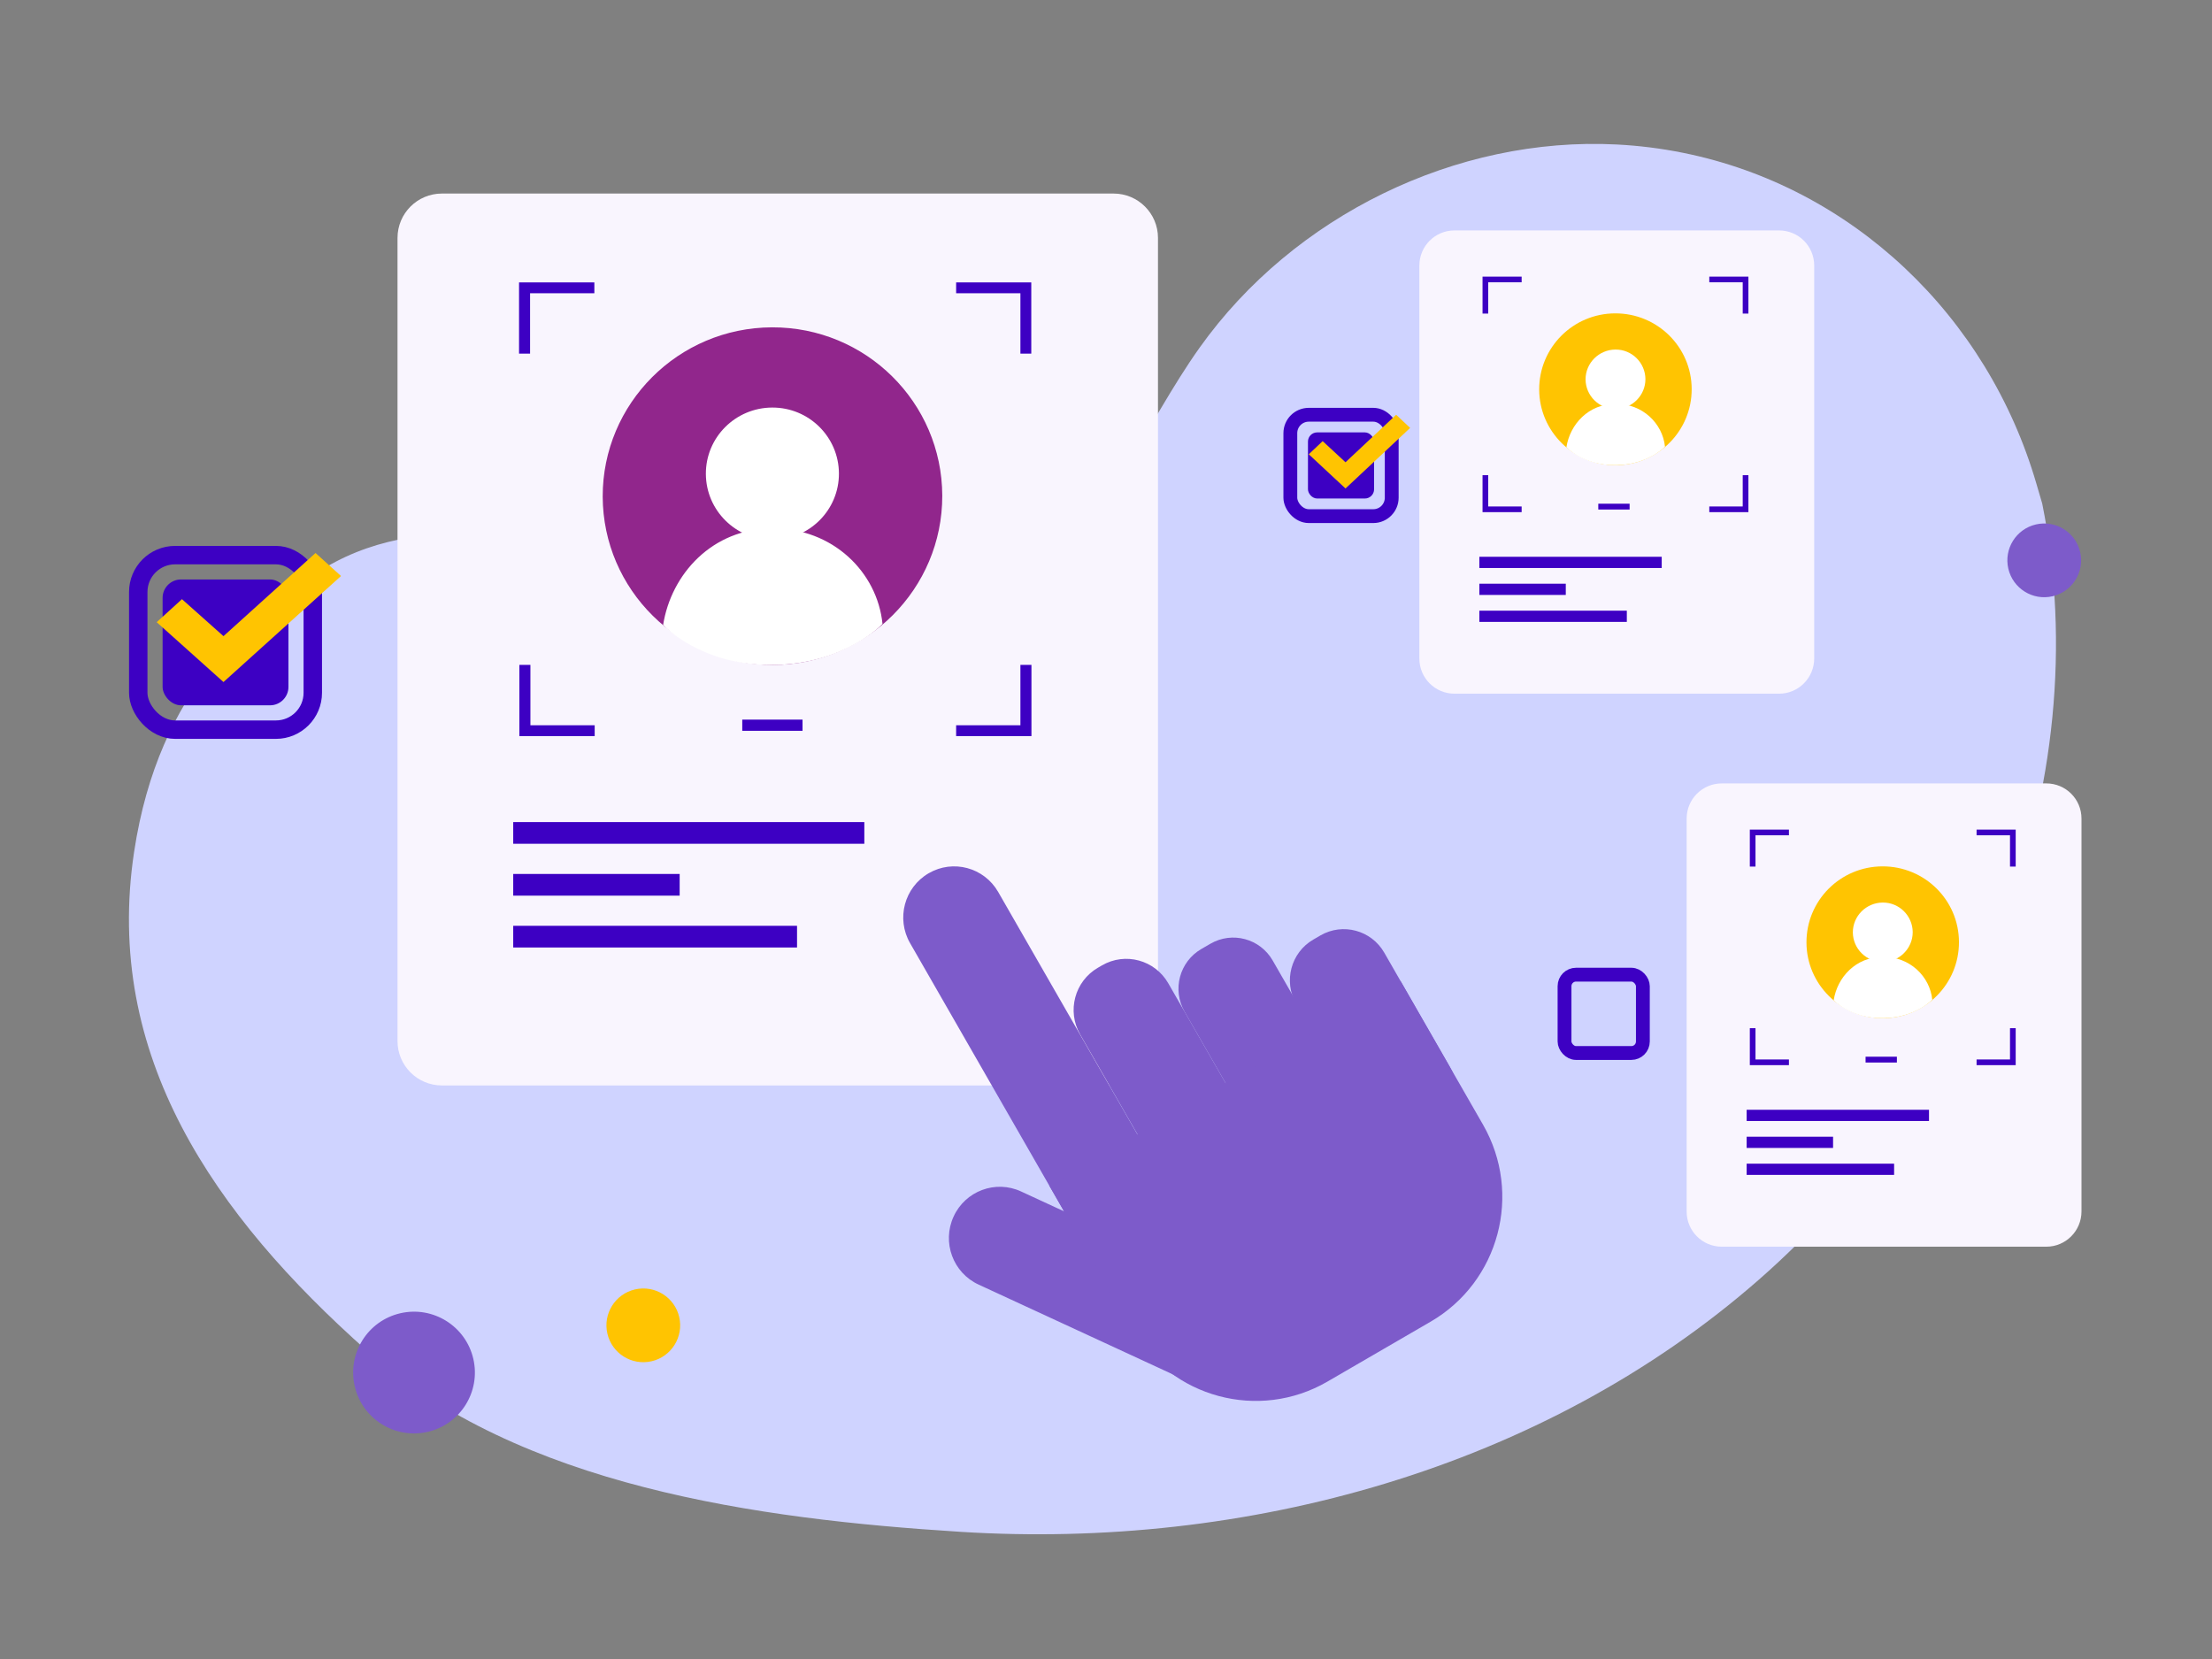 <svg width="240" height="180" viewBox="0 0 240 180" fill="none" xmlns="http://www.w3.org/2000/svg">
<rect x="0" y="0" width="240" height="180" fill="#808080" stroke="none"/>
<path d="M221.58 54.641L220.947 52.483C215.652 34.308 201.011 20.282 182.602 16.579C180.235 16.102 177.836 15.801 175.417 15.677C158.015 14.784 140.363 23.384 130.157 37.721C124.155 46.155 120.282 56.674 111.664 62.328C100.451 69.693 85.727 66.073 72.966 62.224C60.205 58.375 45.472 54.796 34.279 62.214C27.27 66.861 17.25 74.558 14.551 92.422C11.197 114.529 23.252 131.843 39.813 146.553C56.374 161.263 82.135 164.811 104.199 166.201C135.109 168.151 167.36 159.406 190.846 138.835C214.333 118.274 227.738 85.275 221.58 54.641Z" fill="#CFD3FF"/>
<circle cx="44.921" cy="148.921" r="6.604" transform="rotate(76.991 44.921 148.921)" fill="#7D5BCA"/>
<circle cx="69.798" cy="143.798" r="4" transform="rotate(76.991 69.798 143.798)" fill="#FFC401"/>
<circle cx="221.798" cy="60.798" r="4" transform="rotate(76.991 221.798 60.798)" fill="#7D5BCA"/>
<rect x="141.913" y="46.914" width="7.174" height="7.174" rx="1" fill="#3D00C3"/>
<rect x="140" y="45" width="11" height="11" rx="2" stroke="#3D00C3" stroke-width="1.5"/>
<path d="M142 49.289L143.508 47.862L145.986 50.155L151.479 45L153 46.427L145.986 53L142 49.289Z" fill="#FFC401"/>
<path d="M193.027 75.265H157.814C155.706 75.265 154 73.561 154 71.455V28.81C154 26.705 155.706 25 157.814 25H193.027C195.134 25 196.84 26.705 196.84 28.81V71.44C196.84 73.546 195.134 75.265 193.027 75.265Z" fill="#F9F5FE"/>
<path d="M176.811 54.652H173.413V55.283H176.811V54.652Z" fill="#3D00C3"/>
<path d="M180.295 60.41H160.509V61.628H180.295V60.41Z" fill="#3D00C3"/>
<path d="M176.509 66.258H160.509V67.475H176.509V66.258Z" fill="#3D00C3"/>
<path d="M169.886 63.332H160.509V64.55H169.886V63.332Z" fill="#3D00C3"/>
<path d="M185.457 30.012V30.628H189.084V34.023H189.701V30.012H185.457ZM160.854 34.023H161.47V30.628H165.097V30.012H160.854V34.023ZM189.084 51.556V54.951H185.457V55.567H189.701V51.556H189.084ZM161.47 51.556H160.854V55.567H165.097V54.951H161.47V51.556Z" fill="#3D00C3"/>
<path d="M175.301 50.473C179.875 50.459 183.56 46.763 183.546 42.208C183.531 37.653 179.818 33.986 175.244 34C170.67 34.014 166.986 37.71 167 42.265C167.014 46.806 170.742 50.488 175.301 50.473Z" fill="#FFC401"/>
<path d="M180.65 48.468C180.392 45.947 178.227 43.798 175.288 43.813C172.348 43.827 170.341 46.033 169.954 48.525C169.954 48.525 171.775 50.517 175.316 50.474C178.843 50.431 180.65 48.468 180.65 48.468Z" fill="white"/>
<path d="M175.287 44.372C177.079 44.358 178.527 42.911 178.527 41.135C178.513 39.358 177.065 37.912 175.272 37.926C173.48 37.94 172.032 39.387 172.032 41.163C172.047 42.94 173.495 44.372 175.287 44.372Z" fill="white"/>
<rect x="169.75" y="105.75" width="8.5" height="8.5" rx="1.25" stroke="#3D00C3" stroke-width="1.5"/>
<path d="M222.027 135.265H186.814C184.706 135.265 183 133.56 183 131.455V88.81C183 86.705 184.706 85 186.814 85H222.027C224.134 85 225.84 86.705 225.84 88.81V131.44C225.84 133.546 224.134 135.265 222.027 135.265Z" fill="#F9F5FE"/>
<path d="M205.811 114.652H202.413V115.283H205.811V114.652Z" fill="#3D00C3"/>
<path d="M209.295 120.41H189.509V121.628H209.295V120.41Z" fill="#3D00C3"/>
<path d="M205.509 126.258H189.509V127.475H205.509V126.258Z" fill="#3D00C3"/>
<path d="M198.886 123.332H189.509V124.55H198.886V123.332Z" fill="#3D00C3"/>
<path d="M214.457 90.012V90.628H218.084V94.023H218.701V90.012H214.457ZM189.854 94.023H190.47V90.628H194.097V90.012H189.854V94.023ZM218.084 111.556V114.951H214.457V115.567H218.701V111.556H218.084ZM190.47 111.556H189.854V115.567H194.097V114.951H190.47V111.556Z" fill="#3D00C3"/>
<path d="M204.301 110.473C208.875 110.459 212.56 106.763 212.546 102.208C212.531 97.653 208.818 93.986 204.244 94C199.67 94.014 195.986 97.71 196 102.265C196.014 106.806 199.742 110.488 204.301 110.473Z" fill="#FFC401"/>
<path d="M209.65 108.468C209.392 105.947 207.227 103.798 204.288 103.813C201.348 103.827 199.341 106.033 198.954 108.525C198.954 108.525 200.775 110.516 204.316 110.474C207.843 110.431 209.65 108.468 209.65 108.468Z" fill="white"/>
<path d="M204.287 104.372C206.079 104.358 207.527 102.911 207.527 101.135C207.513 99.358 206.065 97.912 204.272 97.926C202.48 97.94 201.032 99.387 201.032 101.163C201.047 102.94 202.495 104.372 204.287 104.372Z" fill="white"/>
<path d="M120.822 117.77H47.948C45.285 117.77 43.13 115.616 43.13 112.955V25.814C43.13 23.154 45.285 21 47.948 21H120.822C123.484 21 125.64 23.154 125.64 25.814V112.955C125.64 115.616 123.484 117.77 120.822 117.77Z" fill="#F9F5FE"/>
<path d="M87.074 78.078H80.535V79.291H87.074V78.078Z" fill="#3D00C3"/>
<path d="M93.778 89.195H55.684V91.548H93.778V89.195Z" fill="#3D00C3"/>
<path d="M86.478 100.449H55.684V102.802H86.478V100.449Z" fill="#3D00C3"/>
<path d="M73.743 94.824H55.684V97.177H73.743V94.824Z" fill="#3D00C3"/>
<path d="M103.74 30.641V31.817H110.714V38.368H111.892V30.641H103.74ZM56.336 38.368H57.513V31.817H64.487V30.641H56.317V38.368H56.336ZM110.714 72.139V78.691H103.74V79.867H111.91V72.139H110.714V72.139ZM57.531 72.139H56.354V79.867H64.523V78.691H57.549V72.139H57.531Z" fill="#3D00C3"/>
<path d="M83.868 72.146C94.03 72.11 102.254 63.893 102.236 53.776C102.2 43.66 93.94 35.48 83.759 35.516C73.597 35.552 65.374 43.768 65.392 53.885C65.428 63.984 73.688 72.164 83.868 72.146Z" fill="#91268C"/>
<path d="M95.751 67.698C95.19 62.07 90.353 57.31 83.814 57.328C77.275 57.346 72.819 62.287 71.949 67.807C71.949 67.807 76.007 72.241 83.868 72.15C91.73 72.06 95.751 67.698 95.751 67.698Z" fill="white"/>
<path d="M83.832 58.571C87.817 58.552 91.041 55.331 91.023 51.367C91.005 47.404 87.763 44.201 83.777 44.219C79.792 44.237 76.568 47.458 76.586 51.422C76.604 55.385 79.847 58.589 83.832 58.571Z" fill="white"/>
<rect x="17.642" y="62.871" width="13.655" height="13.655" rx="2" fill="#3D00C3"/>
<rect x="15" y="60.23" width="18.937" height="18.937" rx="4" stroke="#3D00C3" stroke-width="2"/>
<path d="M17 67.506L19.742 65.009L24.247 69.022L34.235 60L37 62.497L24.247 74L17 67.506Z" fill="#FFC401"/>
<path d="M134.809 146.496C133.541 149.282 130.256 150.511 127.478 149.223L106.174 139.375C103.403 138.099 102.181 134.796 103.462 132.003C104.73 129.217 108.014 127.987 110.792 129.276L132.097 139.124C134.875 140.412 136.09 143.702 134.809 146.496Z" fill="#7D5BCA"/>
<path d="M155.485 122.784L154.708 123.235C152.285 124.642 149.179 123.805 147.78 121.369L140.629 108.913C139.231 106.477 140.063 103.353 142.486 101.947L143.263 101.495C145.686 100.089 148.792 100.926 150.191 103.362L157.342 115.817C158.74 118.254 157.908 121.377 155.485 122.784Z" fill="#7D5BCA"/>
<path d="M135.988 133.354L135.547 133.61C133.021 135.077 129.805 134.199 128.354 131.672L117.194 112.233C115.735 109.693 116.608 106.459 119.121 105L119.562 104.744C122.088 103.277 125.304 104.155 126.755 106.682L137.915 126.121C139.366 128.648 138.501 131.895 135.988 133.354Z" fill="#7D5BCA"/>
<path d="M145.834 127.638L144.837 128.217C142.466 129.594 139.441 128.779 138.072 126.394L128.528 109.77C127.159 107.386 127.969 104.344 130.34 102.968L131.325 102.396C133.696 101.02 136.72 101.834 138.089 104.219L147.634 120.843C149.008 123.207 148.192 126.269 145.834 127.638Z" fill="#7D5BCA"/>
<path d="M125.214 137.336C122.571 138.871 119.2 137.962 117.674 135.304L98.742 102.329C97.216 99.671 98.119 96.28 100.762 94.746C103.405 93.211 106.777 94.12 108.303 96.778L127.235 129.753C128.774 132.403 127.857 135.802 125.214 137.336Z" fill="#7D5BCA"/>
<path d="M155.214 143.405L144.021 149.904C136.584 154.221 127.061 151.655 122.768 144.177L113.844 128.634L151.986 106.489L160.909 122.032C165.21 129.523 162.664 139.079 155.214 143.405Z" fill="#7D5BCA"/>
</svg>
